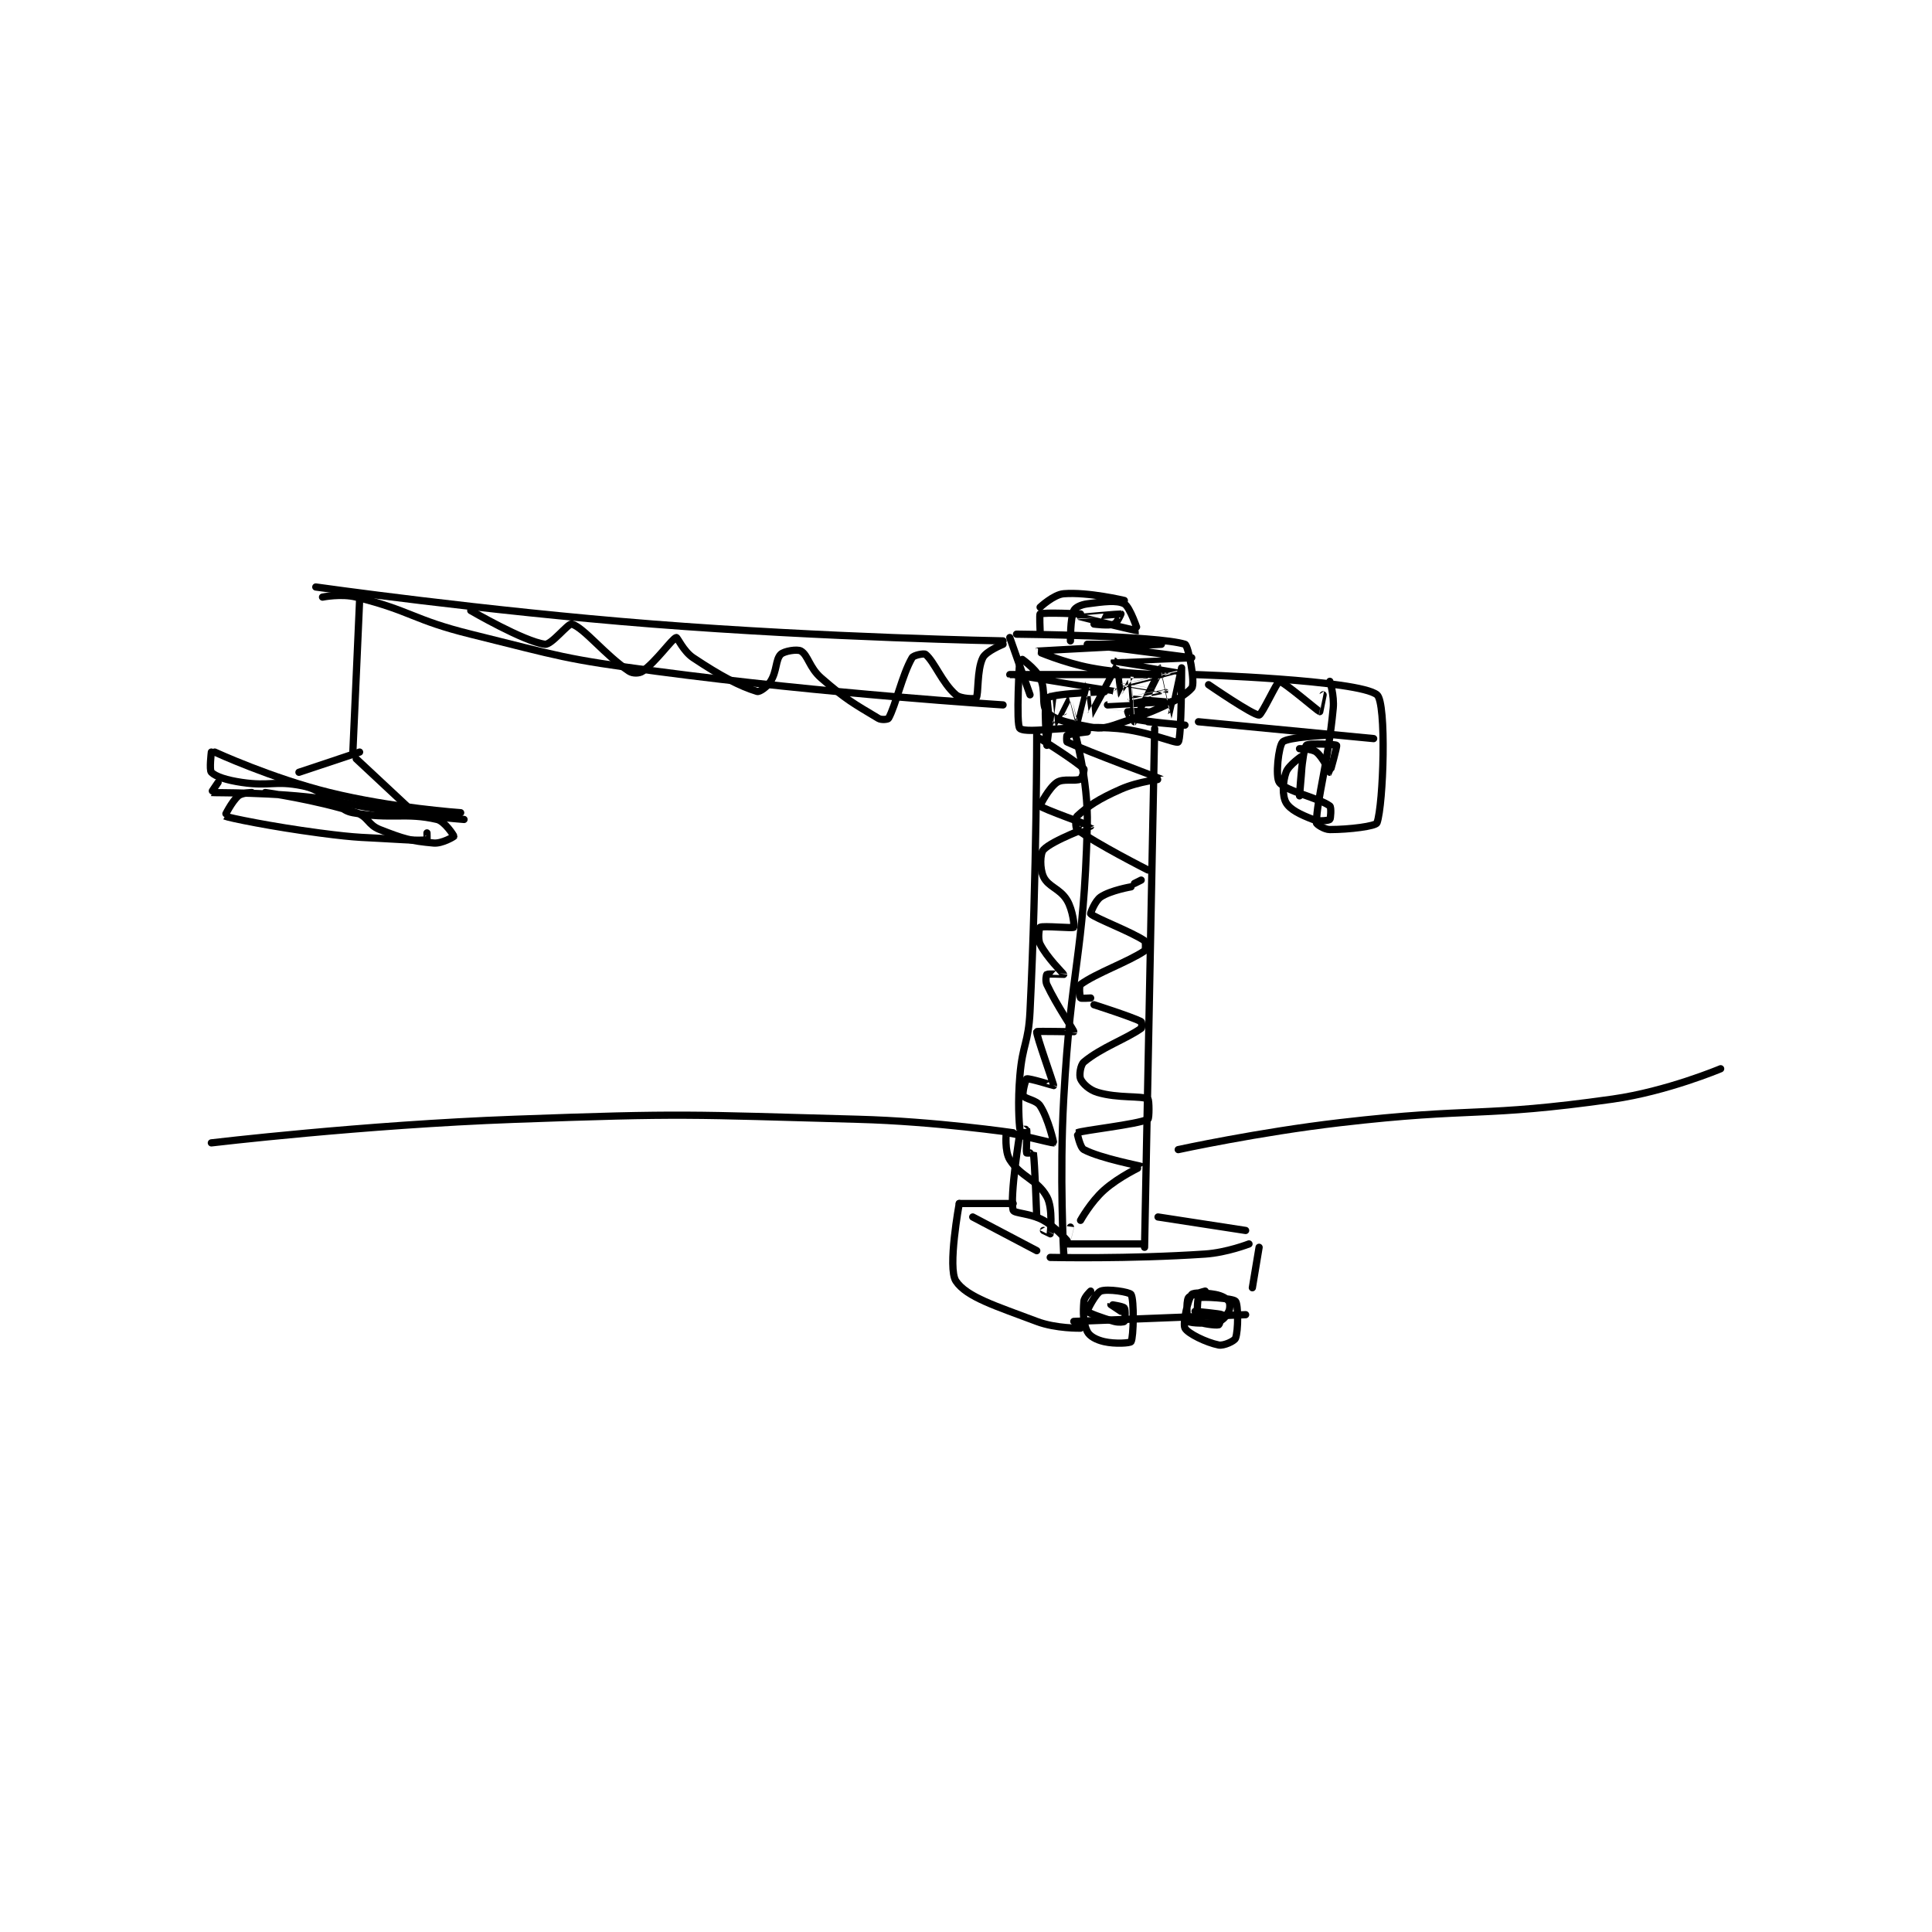 <?xml version="1.0" encoding="utf-8"?>
<!DOCTYPE svg PUBLIC "-//W3C//DTD SVG 1.1//EN" "http://www.w3.org/Graphics/SVG/1.1/DTD/svg11.dtd">
<svg viewBox="0 0 800 800" preserveAspectRatio="xMinYMin meet" xmlns="http://www.w3.org/2000/svg" version="1.1">
<g fill="none" stroke="black" stroke-linecap="round" stroke-linejoin="round" stroke-width="2.151">
<g transform="translate(87.52,243.062) scale(1.395) translate(-113,-74)">
<path id="0" d="M144 74 C144 74 193.972 81.076 244 85 C295.779 89.061 348 90 348 90 "/>
<path id="1" d="M146 77 C146 77 151.52 75.88 156 77 C172.465 81.116 172.813 83.751 190 88 C217.017 94.678 217.399 95.332 245 99 C296 105.778 348 109 348 109 "/>
<path id="2" d="M190 81 C190 81 205.723 90.163 212 91 C213.937 91.258 218.947 84.663 220 85 C223.722 86.191 229.845 94.23 237 99 C238.087 99.725 240.035 99.689 241 99 C245.135 96.046 249.777 89.326 251 89 C251.328 88.912 253.116 93.077 256 95 C264.225 100.483 269.854 103.434 275 105 C275.721 105.219 277.934 103.675 279 102 C280.905 99.006 280.453 95.547 282 94 C282.985 93.015 286.923 92.372 288 93 C290.122 94.237 290.488 97.946 294 101 C301.437 107.467 303.657 108.594 311 113 C311.91 113.546 313.836 113.296 314 113 C316.156 109.119 318.025 100.139 321 95 C321.447 94.227 324.557 93.626 325 94 C327.688 96.275 329.887 102.436 334 106 C335.456 107.262 339.8 107.275 340 107 C340.8 105.9 340.157 98.686 342 95 C342.993 93.015 348 91 348 91 "/>
<path id="3" d="M350 89 L356 106 "/>
<path id="4" d="M352 88 C352 88 393.473 88.376 402 91 C403.005 91.309 405.158 102.676 404 104 C400.795 107.663 391.854 111.382 381 115 C376.93 116.357 375.47 115.894 371 115 C366.172 114.034 362.856 113.166 361 111 C359.27 108.982 360.846 104.692 359 101 C357.49 97.979 353.013 94.967 353 95 C352.922 95.194 351.753 115.097 353 116 C355.378 117.722 367.945 114.804 382 116 C390.889 116.757 399.359 120.608 400 120 C400.986 119.066 401 98.001 401 98 C401 98 398.003 112 398 112 C397.997 112 395.003 97.999 395 98 C394.937 98.011 387.031 113.99 387 114 C386.992 114.002 386.023 101.046 386 101 C385.994 100.988 383.005 106.005 383 106 C382.974 105.974 382.013 96.991 382 97 C381.952 97.032 374.048 111.968 374 112 C373.987 112.009 373.002 102.999 373 103 C372.996 103.003 370.013 114.989 370 115 C369.995 115.004 368.014 107 368 107 C367.971 107 364.002 115.001 364 115 C363.987 114.995 363 104.999 363 105 C363 105.001 361 121 361 121 C361 121 359.968 107.826 361 107 C362.99 105.408 381.002 105.001 381 105 C380.997 104.998 350 100 350 100 C350.001 100 395 100 395 100 C395 100 384.099 99.911 374 98 C365.995 96.486 357.994 93.002 358 93 C358.017 92.994 395 91 395 91 C395 91 373 91 373 91 C373 91 403.999 95 404 95 C404 95 381.001 95.999 381 96 C381 96 399.997 98.993 400 99 C400.001 99.002 384.006 102.991 384 103 C383.998 103.004 395.998 104.997 396 105 C396.001 105.001 386 106.999 386 107 C386.001 107.001 398 108 398 108 C398 108 379.001 108.999 379 109 C378.999 109 391 111 391 111 C391 111 385.198 110.921 385 111 C384.993 111.003 385.579 112.901 386 113 C390.715 114.109 402 115 402 115 C402 115 391 114 391 114 "/>
<path id="5" d="M368 90 C368 90 367.94 83.333 369 81 C369.428 80.058 371.119 79.251 373 79 C377.849 78.353 381.758 77.804 384 79 C385.685 79.899 388.023 86.993 388 87 C387.767 87.072 371.003 83.003 371 83 C370.998 82.998 382.797 81.959 383 82 C383.024 82.005 381.828 84.69 381 85 C379.411 85.596 375 85 375 85 "/>
<path id="6" d="M371 82 C371 82 360.278 81.468 359 82 C358.778 82.093 359 87 359 87 "/>
<path id="7" d="M359 80 C359 80 363.027 76.238 366 76 C373.244 75.421 384 78 384 78 "/>
<path id="8" d="M405 100 C405 100 453.545 101.555 459 106 C461.868 108.337 460.93 138.487 459 144 C458.65 145.001 450.811 146 445 146 C443.34 146 440.989 144.406 441 144 C441.204 136.656 444.432 126.468 446 110 C446.36 106.224 445 102 445 102 "/>
<path id="9" d="M444 118 C444 118 432.427 118.573 431 120 C429.764 121.237 428.782 130.346 430 132 C431.953 134.65 441.687 136.57 445 139 C445.483 139.354 445.244 142.805 445 143 C444.619 143.305 441.859 143.715 440 143 C436.31 141.581 433.207 140.111 432 138 C430.866 136.015 430.962 131.908 432 129 C432.783 126.808 436.993 123.989 437 124 C437.034 124.06 436 136 436 136 C436 136 436.742 122.716 438 121 C438.504 120.312 446.72 120.68 447 121 C447.222 121.254 445.056 128.981 445 129 C444.976 129.008 442.967 124.53 441 123 C439.689 121.98 436 122 436 122 "/>
<path id="10" d="M406 114 L458 119 "/>
<path id="11" d="M409 103 C409 103 422.183 112.087 424 112 C424.808 111.962 429.342 102.037 430 102 C431.153 101.936 441.455 110.832 442 111 C442.02 111.006 443 106 443 106 "/>
<path id="12" d="M157 78 L155 123 "/>
<path id="13" d="M369 116 C369 116 373.384 130.921 373 145 C371.921 184.565 368.228 185.581 366 226 C364.741 248.845 366 271.995 366 272 C366 272.001 368 264 368 264 "/>
<path id="14" d="M393 116 L390 270 "/>
<path id="15" d="M358 117 C358 117 358.014 158.913 356 200 C355.536 209.467 353.809 209.558 353 219 C352.328 226.845 352.754 233.031 353 235 C353.004 235.031 354.981 234.934 355 235 C355.231 235.809 354.769 241.191 355 242 C355.019 242.066 356.993 241.957 357 242 C357.409 244.589 358 261 358 261 "/>
<path id="16" d="M353 236 C353 236 349.929 255.021 351 259 C351.259 259.961 356.235 259.882 360 262 C363.655 264.056 367 268 367 268 "/>
<path id="17" d="M367 269 L389 269 "/>
<path id="18" d="M335 257 L351 257 "/>
<path id="19" d="M335 257 C335 257 331.459 276.134 334 280 C337.158 284.806 346.109 287.5 358 292 C363.732 294.169 371 294 371 294 "/>
<path id="20" d="M394 261 L420 265 "/>
<path id="21" d="M421 269 C421 269 414.435 271.564 408 272 C385.549 273.522 362 273 362 273 "/>
<path id="22" d="M358 271 L339 261 "/>
<path id="23" d="M424 270 L422 282 "/>
<path id="24" d="M369 292 L420 290 "/>
<path id="25" d="M374 283 C374 283 372.102 284.774 372 286 C371.712 289.451 371.775 292.55 373 295 C373.709 296.419 375.669 297.462 378 298 C381.276 298.756 385.754 298.431 386 298 C386.754 296.681 386.952 285.587 386 284 C385.565 283.275 378.998 282.231 377 283 C375.537 283.563 372.883 288.737 373 289 C373.182 289.409 377.153 290.951 381 292 C382.309 292.357 383.865 292.18 384 292 C384.24 291.68 384.377 288.471 384 288 C383.605 287.506 380.001 286.999 380 287 C380 287 383 289 383 289 "/>
<path id="26" d="M408 283 C408 283 403.477 284.142 403 285 C402.301 286.257 402.576 291.67 403 292 C403.701 292.545 408.914 292.771 412 292 C413.286 291.679 414.344 290.311 415 289 C415.437 288.126 415.383 286.479 415 286 C414.336 285.17 412.895 284.344 411 284 C407.96 283.447 404.56 283.377 404 284 C402.951 285.166 401.26 292.613 402 294 C402.856 295.604 408.338 298.267 412 299 C413.531 299.306 416.691 297.803 417 297 C417.866 294.747 417.815 286.889 417 286 C416.179 285.105 406.833 284.546 406 285 C405.696 285.166 405.431 291.241 406 292 C406.447 292.597 411.118 293.252 412 293 C412.287 292.918 413.043 290.025 413 290 C412.478 289.702 405 289 405 289 "/>
<path id="27" d="M371 262 C371 262 374.051 256.51 378 253 C382.534 248.97 389.009 246.018 389 246 C388.921 245.842 377.033 243.649 372 241 C370.813 240.375 369.975 236.012 370 236 C371.529 235.276 387.711 233.566 391 232 C391.41 231.805 391.399 226.213 391 226 C388.996 224.931 382.166 225.85 376 224 C373.549 223.265 371.615 221.383 371 220 C370.55 218.987 370.942 215.882 372 215 C377.188 210.676 384.441 208.218 389 205 C389.267 204.811 389.179 203.089 389 203 C386.053 201.527 375 198 375 198 "/>
<path id="28" d="M374 196 C374 196 371.135 196.18 371 196 C370.76 195.68 370.487 192.378 371 192 C375.589 188.618 385.273 185.234 390 182 C390.375 181.743 390.367 179.252 390 179 C386.178 176.372 375.279 172.279 374 171 C373.893 170.893 375.304 167.131 377 166 C379.946 164.036 386 163 386 163 "/>
<path id="29" d="M387 162 L389 161 "/>
<path id="30" d="M391 158 C391 158 375.336 150.066 370 146 C369.461 145.589 369.421 142.534 370 142 C373.196 139.05 376.399 136.905 383 134 C388.322 131.658 395.023 131.02 395 131 C394.908 130.92 373.349 122.948 367 120 C366.822 119.917 366.864 118.068 367 118 C367.881 117.559 373 117 373 117 "/>
<path id="31" d="M359 119 C359 119 369.747 125.747 372 128 C372.205 128.205 371.524 130.738 371 131 C369.429 131.785 365.896 130.736 364 132 C361.609 133.594 358.889 138.856 359 139 C359.616 139.801 373.992 144.9 374 145 C374.006 145.083 362.62 149.192 360 152 C358.955 153.119 358.883 157.607 360 160 C361.433 163.071 364.869 163.448 367 167 C368.75 169.917 369.215 174.785 369 175 C368.641 175.359 360 174.5 359 175 C358.75 175.125 358.2 178.399 359 180 C361.001 184.002 365.958 188.813 366 189 C366.004 189.02 361.46 188.724 361 189 C360.835 189.099 360.496 190.928 361 192 C363.986 198.345 369.08 205.627 369 206 C368.985 206.071 358.084 205.777 358 206 C357.714 206.762 363.088 221.59 363 222 C362.998 222.008 355.748 219.75 355 220 C354.728 220.091 353.598 224.196 354 225 C354.491 225.982 357.885 226.265 359 228 C361.435 231.788 363.08 238.936 363 239 C362.806 239.155 349.63 235.758 349 236 C348.898 236.039 348.44 241.53 350 244 C353.243 249.135 358.207 249.879 361 255 C362.897 258.478 362.03 265.697 362 266 C361.998 266.022 360 265 360 265 "/>
<path id="32" d="M157 123 L139 129 "/>
<path id="33" d="M156 125 L171 139 "/>
<path id="34" d="M114 123 C114 123 130.881 130.779 148 135 C166.75 139.623 187 141 187 141 "/>
<path id="35" d="M113 123 C113 123 112.35 128.35 113 129 C114.299 130.299 117.541 131.339 122 132 C130.569 133.269 131.742 131.348 140 133 C145.899 134.18 145.954 136.74 152 138 C169.173 141.578 188 143 188 143 "/>
<path id="36" d="M115 132 C115 132 112.954 134.993 113 135 C114.026 135.16 131.531 134.79 147 137 C150.867 137.553 151.078 140.287 155 141 C166.399 143.073 170.635 140.815 180 143 C182.268 143.529 185.023 147.84 185 148 C184.985 148.107 181.452 150.223 179 150 C172.104 149.373 170.096 148.776 163 146 C159.382 144.584 159.596 142.163 156 141 C143.922 137.092 129 135 129 135 "/>
<path id="37" d="M125 135 C125 135 122.045 135.086 121 136 C119.017 137.735 116.954 141.979 117 142 C118.127 142.517 130.982 145.149 145 147 C157.357 148.632 157.526 148.22 170 149 C173.475 149.217 176.191 149.231 177 149 C177.066 148.981 177 147 177 147 "/>
<path id="38" d="M351 236 C351 236 327.951 232.62 305 232 C254.229 230.628 253.779 230.149 203 232 C158.068 233.638 113 239 113 239 "/>
<path id="39" d="M400 241 C400 241 423.936 235.798 448 233 C488.236 228.321 489.515 231.591 529 226 C545.024 223.731 561 217 561 217 "/>
</g>
</g>
</svg>
